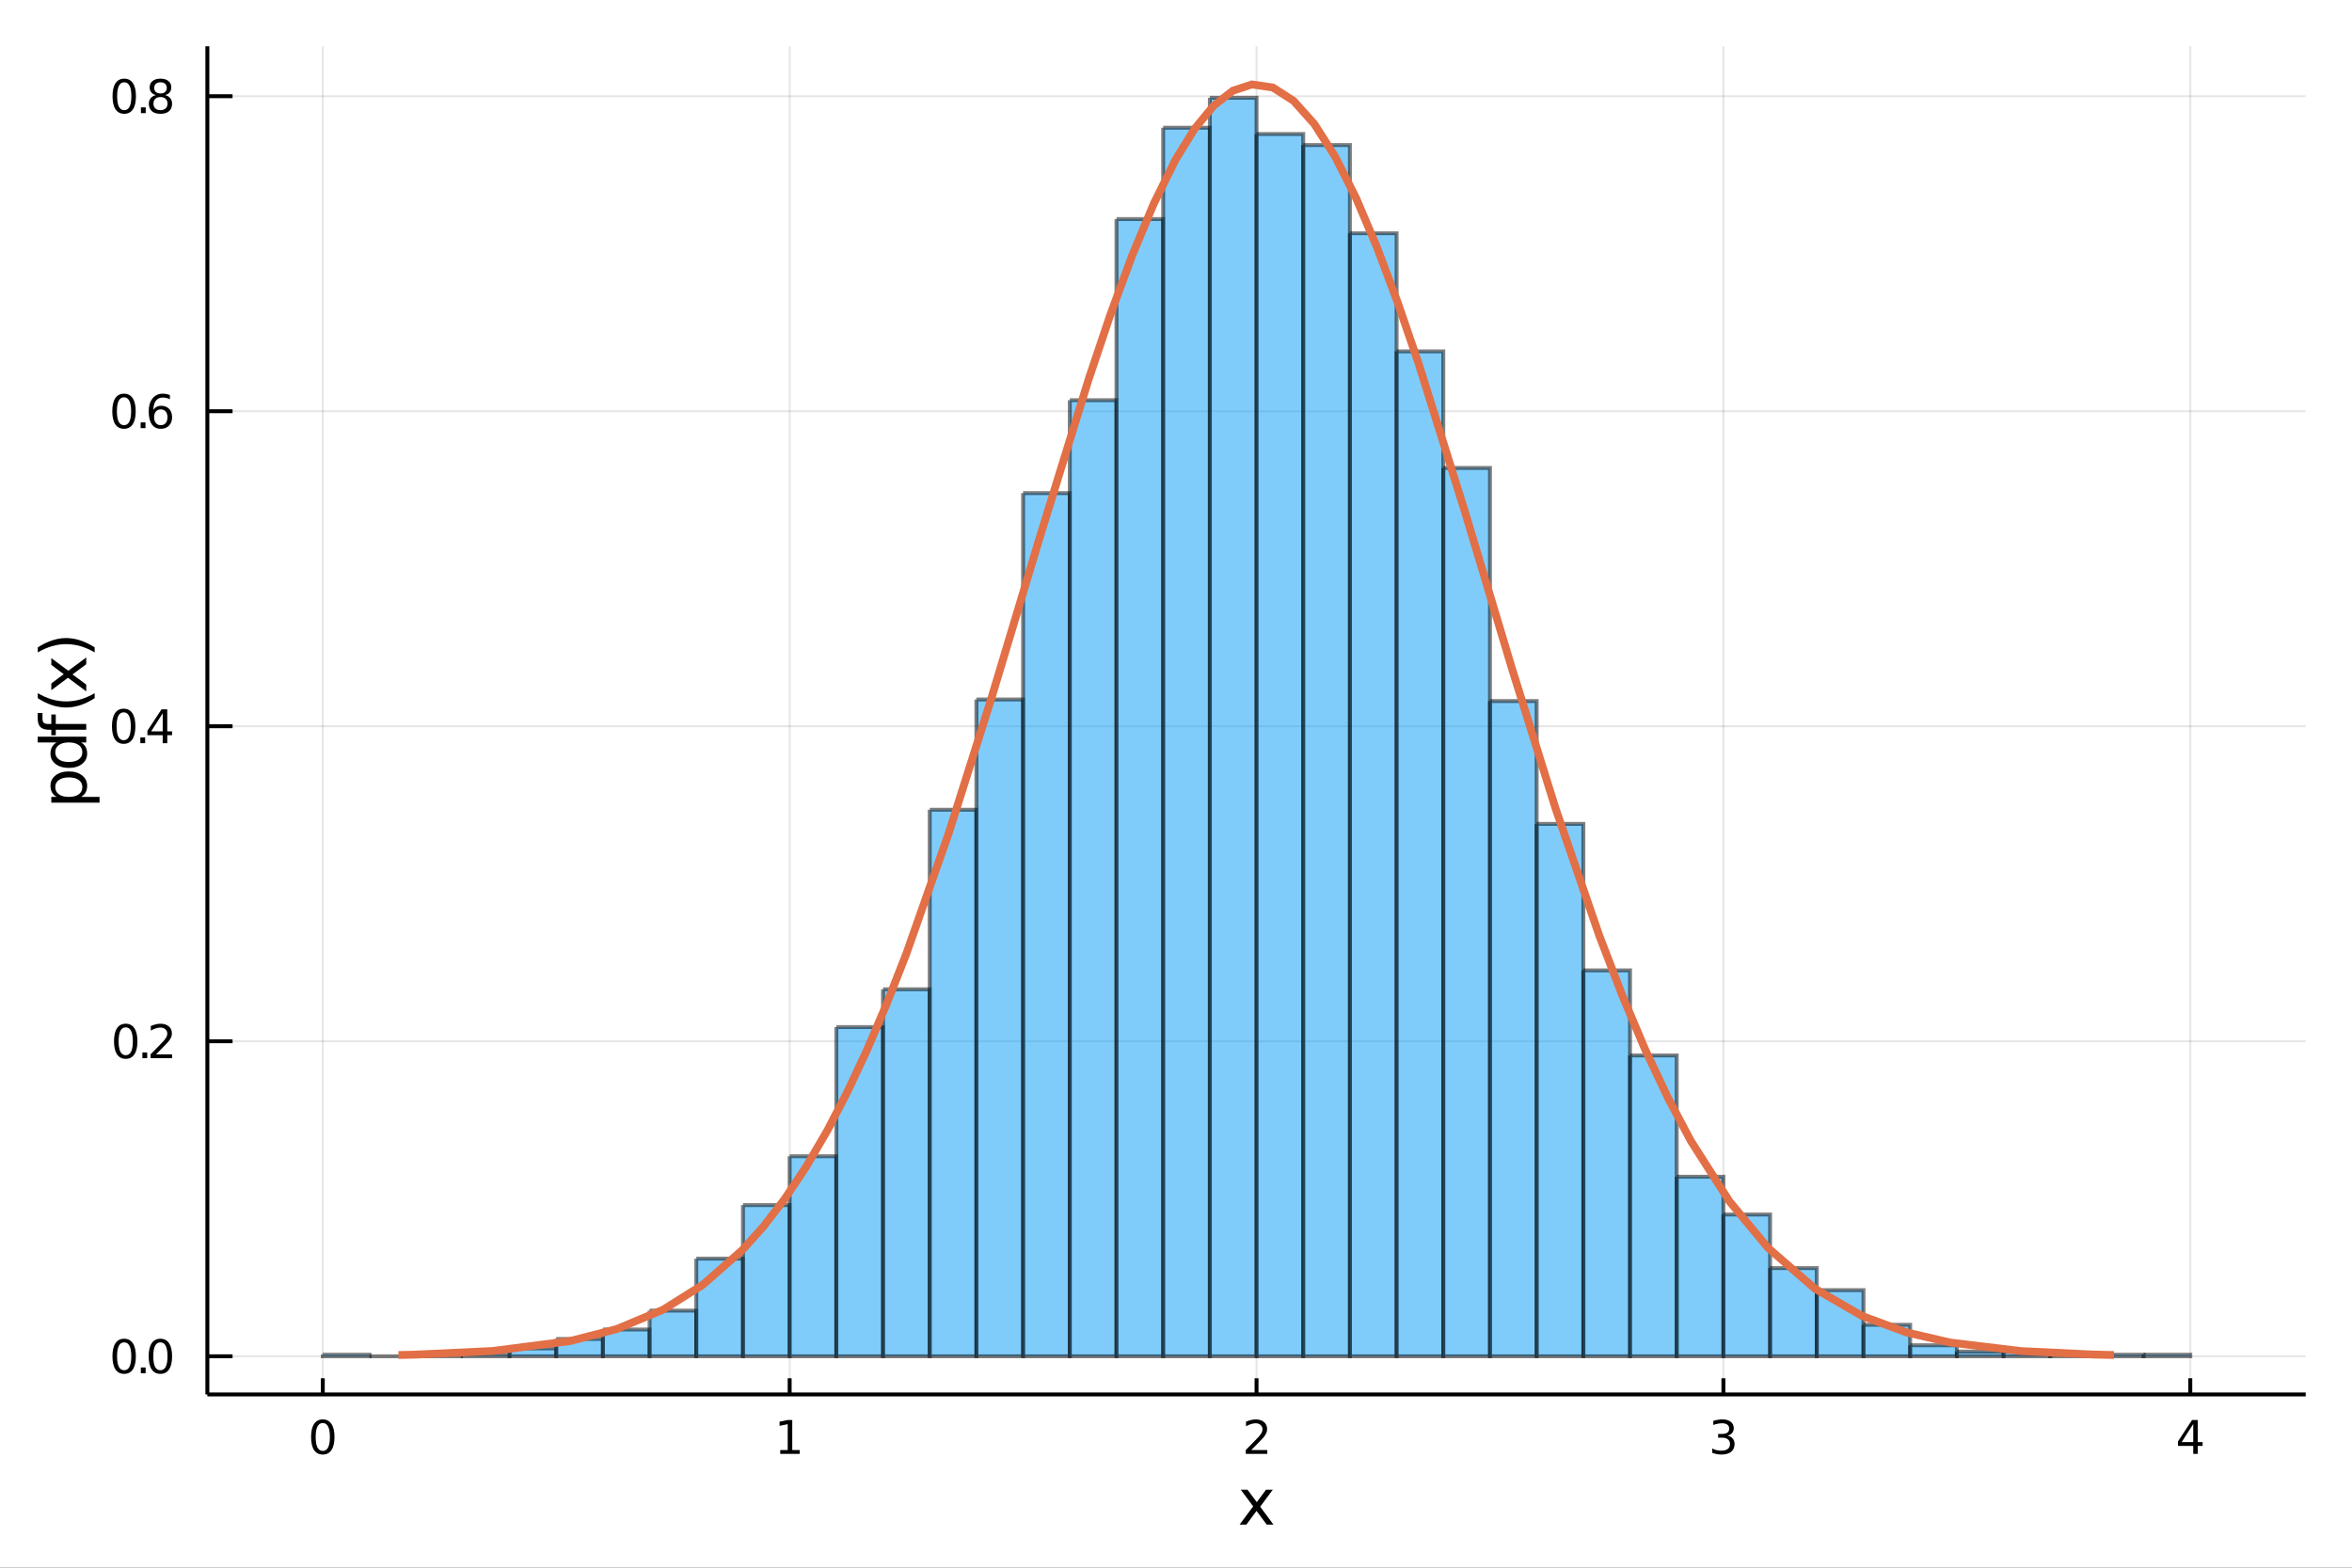 <?xml version="1.0" encoding="utf-8"?>
<svg xmlns="http://www.w3.org/2000/svg" xmlns:xlink="http://www.w3.org/1999/xlink" width="600" height="400" viewBox="0 0 2400 1600">
<rect x="0" y="0" width="2400" height="1600" fill="#333333" stroke="none"/>
<defs>
  <clipPath id="clip850">
    <rect x="0" y="0" width="2400" height="1600"/>
  </clipPath>
</defs>
<path clip-path="url(#clip850)" d="
M0 1600 L2400 1600 L2400 0 L0 0  Z
  " fill="#ffffff" fill-rule="evenodd" fill-opacity="1"/>
<defs>
  <clipPath id="clip851">
    <rect x="480" y="0" width="1681" height="1600"/>
  </clipPath>
</defs>
<path clip-path="url(#clip850)" d="
M211.602 1423.18 L2352.76 1423.18 L2352.76 47.244 L211.602 47.244  Z
  " fill="#ffffff" fill-rule="evenodd" fill-opacity="1"/>
<defs>
  <clipPath id="clip852">
    <rect x="211" y="47" width="2142" height="1377"/>
  </clipPath>
</defs>
<polyline clip-path="url(#clip852)" style="stroke:#000000; stroke-width:2; stroke-opacity:0.1; fill:none" points="
  329.37,1423.18 329.37,47.244 
  "/>
<polyline clip-path="url(#clip852)" style="stroke:#000000; stroke-width:2; stroke-opacity:0.1; fill:none" points="
  805.774,1423.18 805.774,47.244 
  "/>
<polyline clip-path="url(#clip852)" style="stroke:#000000; stroke-width:2; stroke-opacity:0.1; fill:none" points="
  1282.18,1423.18 1282.18,47.244 
  "/>
<polyline clip-path="url(#clip852)" style="stroke:#000000; stroke-width:2; stroke-opacity:0.1; fill:none" points="
  1758.58,1423.18 1758.58,47.244 
  "/>
<polyline clip-path="url(#clip852)" style="stroke:#000000; stroke-width:2; stroke-opacity:0.1; fill:none" points="
  2234.99,1423.18 2234.99,47.244 
  "/>
<polyline clip-path="url(#clip850)" style="stroke:#000000; stroke-width:4; stroke-opacity:1; fill:none" points="
  211.602,1423.18 2352.76,1423.18 
  "/>
<polyline clip-path="url(#clip850)" style="stroke:#000000; stroke-width:4; stroke-opacity:1; fill:none" points="
  329.37,1423.18 329.37,1406.67 
  "/>
<polyline clip-path="url(#clip850)" style="stroke:#000000; stroke-width:4; stroke-opacity:1; fill:none" points="
  805.774,1423.18 805.774,1406.67 
  "/>
<polyline clip-path="url(#clip850)" style="stroke:#000000; stroke-width:4; stroke-opacity:1; fill:none" points="
  1282.18,1423.18 1282.18,1406.67 
  "/>
<polyline clip-path="url(#clip850)" style="stroke:#000000; stroke-width:4; stroke-opacity:1; fill:none" points="
  1758.58,1423.18 1758.58,1406.67 
  "/>
<polyline clip-path="url(#clip850)" style="stroke:#000000; stroke-width:4; stroke-opacity:1; fill:none" points="
  2234.99,1423.18 2234.99,1406.67 
  "/>
<path clip-path="url(#clip850)" d="M 0 0 M329.37 1452.37 Q325.759 1452.37 323.93 1455.94 Q322.124 1459.48 322.124 1466.61 Q322.124 1473.71 323.93 1477.28 Q325.759 1480.82 329.37 1480.82 Q333.004 1480.82 334.809 1477.28 Q336.638 1473.71 336.638 1466.61 Q336.638 1459.48 334.809 1455.94 Q333.004 1452.37 329.37 1452.37 M329.37 1448.67 Q335.18 1448.67 338.235 1453.27 Q341.314 1457.86 341.314 1466.61 Q341.314 1475.33 338.235 1479.94 Q335.18 1484.52 329.37 1484.52 Q323.56 1484.52 320.481 1479.94 Q317.425 1475.33 317.425 1466.61 Q317.425 1457.86 320.481 1453.27 Q323.56 1448.67 329.37 1448.67 Z" fill="#000000" fill-rule="evenodd" fill-opacity="1" /><path clip-path="url(#clip850)" d="M 0 0 M796.156 1479.92 L803.795 1479.92 L803.795 1453.55 L795.485 1455.22 L795.485 1450.96 L803.749 1449.29 L808.425 1449.29 L808.425 1479.92 L816.064 1479.92 L816.064 1483.85 L796.156 1483.85 L796.156 1479.92 Z" fill="#000000" fill-rule="evenodd" fill-opacity="1" /><path clip-path="url(#clip850)" d="M 0 0 M1276.83 1479.92 L1293.15 1479.92 L1293.15 1483.85 L1271.21 1483.85 L1271.21 1479.92 Q1273.87 1477.16 1278.45 1472.53 Q1283.06 1467.88 1284.24 1466.54 Q1286.48 1464.01 1287.36 1462.28 Q1288.27 1460.52 1288.27 1458.83 Q1288.27 1456.07 1286.32 1454.34 Q1284.4 1452.6 1281.3 1452.6 Q1279.1 1452.6 1276.65 1453.37 Q1274.22 1454.13 1271.44 1455.68 L1271.44 1450.96 Q1274.26 1449.82 1276.72 1449.25 Q1279.17 1448.67 1281.21 1448.67 Q1286.58 1448.67 1289.77 1451.35 Q1292.97 1454.04 1292.97 1458.53 Q1292.97 1460.66 1292.16 1462.58 Q1291.37 1464.48 1289.26 1467.07 Q1288.68 1467.74 1285.58 1470.96 Q1282.48 1474.15 1276.83 1479.92 Z" fill="#000000" fill-rule="evenodd" fill-opacity="1" /><path clip-path="url(#clip850)" d="M 0 0 M1762.83 1465.22 Q1766.19 1465.94 1768.06 1468.2 Q1769.96 1470.47 1769.96 1473.81 Q1769.96 1478.92 1766.44 1481.72 Q1762.92 1484.52 1756.44 1484.52 Q1754.27 1484.52 1751.95 1484.08 Q1749.66 1483.67 1747.21 1482.81 L1747.21 1478.3 Q1749.15 1479.43 1751.47 1480.01 Q1753.78 1480.59 1756.3 1480.59 Q1760.7 1480.59 1762.99 1478.85 Q1765.31 1477.12 1765.31 1473.81 Q1765.31 1470.75 1763.16 1469.04 Q1761.03 1467.3 1757.21 1467.3 L1753.18 1467.3 L1753.18 1463.46 L1757.39 1463.46 Q1760.84 1463.46 1762.67 1462.09 Q1764.5 1460.7 1764.5 1458.11 Q1764.5 1455.45 1762.6 1454.04 Q1760.73 1452.6 1757.21 1452.6 Q1755.29 1452.6 1753.09 1453.02 Q1750.89 1453.44 1748.25 1454.31 L1748.25 1450.15 Q1750.91 1449.41 1753.23 1449.04 Q1755.56 1448.67 1757.62 1448.67 Q1762.95 1448.67 1766.05 1451.1 Q1769.15 1453.5 1769.15 1457.63 Q1769.15 1460.5 1767.51 1462.49 Q1765.86 1464.45 1762.83 1465.22 Z" fill="#000000" fill-rule="evenodd" fill-opacity="1" /><path clip-path="url(#clip850)" d="M 0 0 M2238 1453.37 L2226.19 1471.81 L2238 1471.81 L2238 1453.37 M2236.77 1449.29 L2242.65 1449.29 L2242.65 1471.81 L2247.58 1471.81 L2247.58 1475.7 L2242.65 1475.7 L2242.65 1483.85 L2238 1483.85 L2238 1475.7 L2222.4 1475.7 L2222.4 1471.19 L2236.77 1449.29 Z" fill="#000000" fill-rule="evenodd" fill-opacity="1" /><path clip-path="url(#clip850)" d="M 0 0 M1298.79 1520.4 L1285.9 1537.74 L1299.46 1556.04 L1292.56 1556.04 L1282.18 1542.04 L1271.8 1556.04 L1264.9 1556.04 L1278.74 1537.39 L1266.07 1520.4 L1272.98 1520.4 L1282.43 1533.1 L1291.89 1520.4 L1298.79 1520.4 Z" fill="#000000" fill-rule="evenodd" fill-opacity="1" /><polyline clip-path="url(#clip852)" style="stroke:#000000; stroke-width:2; stroke-opacity:0.1; fill:none" points="
  211.602,1384.24 2352.76,1384.24 
  "/>
<polyline clip-path="url(#clip852)" style="stroke:#000000; stroke-width:2; stroke-opacity:0.1; fill:none" points="
  211.602,1062.73 2352.76,1062.73 
  "/>
<polyline clip-path="url(#clip852)" style="stroke:#000000; stroke-width:2; stroke-opacity:0.1; fill:none" points="
  211.602,741.216 2352.76,741.216 
  "/>
<polyline clip-path="url(#clip852)" style="stroke:#000000; stroke-width:2; stroke-opacity:0.1; fill:none" points="
  211.602,419.704 2352.76,419.704 
  "/>
<polyline clip-path="url(#clip852)" style="stroke:#000000; stroke-width:2; stroke-opacity:0.1; fill:none" points="
  211.602,98.193 2352.76,98.193 
  "/>
<polyline clip-path="url(#clip850)" style="stroke:#000000; stroke-width:4; stroke-opacity:1; fill:none" points="
  211.602,1423.18 211.602,47.244 
  "/>
<polyline clip-path="url(#clip850)" style="stroke:#000000; stroke-width:4; stroke-opacity:1; fill:none" points="
  211.602,1384.24 237.296,1384.24 
  "/>
<polyline clip-path="url(#clip850)" style="stroke:#000000; stroke-width:4; stroke-opacity:1; fill:none" points="
  211.602,1062.73 237.296,1062.73 
  "/>
<polyline clip-path="url(#clip850)" style="stroke:#000000; stroke-width:4; stroke-opacity:1; fill:none" points="
  211.602,741.216 237.296,741.216 
  "/>
<polyline clip-path="url(#clip850)" style="stroke:#000000; stroke-width:4; stroke-opacity:1; fill:none" points="
  211.602,419.704 237.296,419.704 
  "/>
<polyline clip-path="url(#clip850)" style="stroke:#000000; stroke-width:4; stroke-opacity:1; fill:none" points="
  211.602,98.193 237.296,98.193 
  "/>
<path clip-path="url(#clip850)" d="M 0 0 M126.691 1370.04 Q123.08 1370.04 121.251 1373.6 Q119.445 1377.14 119.445 1384.27 Q119.445 1391.38 121.251 1394.94 Q123.08 1398.49 126.691 1398.49 Q130.325 1398.49 132.13 1394.94 Q133.959 1391.38 133.959 1384.27 Q133.959 1377.14 132.13 1373.6 Q130.325 1370.04 126.691 1370.04 M126.691 1366.33 Q132.501 1366.33 135.556 1370.94 Q138.635 1375.52 138.635 1384.27 Q138.635 1393 135.556 1397.61 Q132.501 1402.19 126.691 1402.19 Q120.88 1402.19 117.802 1397.61 Q114.746 1393 114.746 1384.27 Q114.746 1375.52 117.802 1370.94 Q120.88 1366.33 126.691 1366.33 Z" fill="#000000" fill-rule="evenodd" fill-opacity="1" /><path clip-path="url(#clip850)" d="M 0 0 M143.704 1395.64 L148.589 1395.64 L148.589 1401.52 L143.704 1401.52 L143.704 1395.64 Z" fill="#000000" fill-rule="evenodd" fill-opacity="1" /><path clip-path="url(#clip850)" d="M 0 0 M163.658 1370.04 Q160.047 1370.04 158.218 1373.6 Q156.413 1377.14 156.413 1384.27 Q156.413 1391.38 158.218 1394.94 Q160.047 1398.49 163.658 1398.49 Q167.292 1398.49 169.098 1394.94 Q170.927 1391.38 170.927 1384.27 Q170.927 1377.14 169.098 1373.6 Q167.292 1370.04 163.658 1370.04 M163.658 1366.33 Q169.468 1366.33 172.524 1370.94 Q175.602 1375.52 175.602 1384.27 Q175.602 1393 172.524 1397.61 Q169.468 1402.19 163.658 1402.19 Q157.848 1402.19 154.769 1397.61 Q151.714 1393 151.714 1384.27 Q151.714 1375.52 154.769 1370.94 Q157.848 1366.33 163.658 1366.33 Z" fill="#000000" fill-rule="evenodd" fill-opacity="1" /><path clip-path="url(#clip850)" d="M 0 0 M128.288 1048.53 Q124.677 1048.53 122.848 1052.09 Q121.043 1055.63 121.043 1062.76 Q121.043 1069.87 122.848 1073.43 Q124.677 1076.97 128.288 1076.97 Q131.922 1076.97 133.728 1073.43 Q135.556 1069.87 135.556 1062.76 Q135.556 1055.63 133.728 1052.09 Q131.922 1048.53 128.288 1048.53 M128.288 1044.82 Q134.098 1044.82 137.154 1049.43 Q140.232 1054.01 140.232 1062.76 Q140.232 1071.49 137.154 1076.09 Q134.098 1080.68 128.288 1080.68 Q122.478 1080.68 119.399 1076.09 Q116.343 1071.49 116.343 1062.76 Q116.343 1054.01 119.399 1049.43 Q122.478 1044.82 128.288 1044.82 Z" fill="#000000" fill-rule="evenodd" fill-opacity="1" /><path clip-path="url(#clip850)" d="M 0 0 M145.302 1074.13 L150.186 1074.13 L150.186 1080.01 L145.302 1080.01 L145.302 1074.13 Z" fill="#000000" fill-rule="evenodd" fill-opacity="1" /><path clip-path="url(#clip850)" d="M 0 0 M159.283 1076.07 L175.602 1076.07 L175.602 1080.01 L153.658 1080.01 L153.658 1076.07 Q156.32 1073.32 160.903 1068.69 Q165.51 1064.03 166.69 1062.69 Q168.936 1060.17 169.815 1058.43 Q170.718 1056.67 170.718 1054.98 Q170.718 1052.23 168.774 1050.49 Q166.852 1048.76 163.751 1048.76 Q161.552 1048.76 159.098 1049.52 Q156.667 1050.28 153.89 1051.84 L153.89 1047.11 Q156.714 1045.98 159.167 1045.4 Q161.621 1044.82 163.658 1044.82 Q169.028 1044.82 172.223 1047.51 Q175.417 1050.19 175.417 1054.68 Q175.417 1056.81 174.607 1058.73 Q173.82 1060.63 171.714 1063.22 Q171.135 1063.9 168.033 1067.11 Q164.931 1070.31 159.283 1076.07 Z" fill="#000000" fill-rule="evenodd" fill-opacity="1" /><path clip-path="url(#clip850)" d="M 0 0 M126.205 727.014 Q122.593 727.014 120.765 730.579 Q118.959 734.121 118.959 741.25 Q118.959 748.357 120.765 751.921 Q122.593 755.463 126.205 755.463 Q129.839 755.463 131.644 751.921 Q133.473 748.357 133.473 741.25 Q133.473 734.121 131.644 730.579 Q129.839 727.014 126.205 727.014 M126.205 723.311 Q132.015 723.311 135.07 727.917 Q138.149 732.5 138.149 741.25 Q138.149 749.977 135.07 754.584 Q132.015 759.167 126.205 759.167 Q120.394 759.167 117.316 754.584 Q114.26 749.977 114.26 741.25 Q114.26 732.5 117.316 727.917 Q120.394 723.311 126.205 723.311 Z" fill="#000000" fill-rule="evenodd" fill-opacity="1" /><path clip-path="url(#clip850)" d="M 0 0 M143.218 752.616 L148.103 752.616 L148.103 758.496 L143.218 758.496 L143.218 752.616 Z" fill="#000000" fill-rule="evenodd" fill-opacity="1" /><path clip-path="url(#clip850)" d="M 0 0 M166.019 728.01 L154.214 746.459 L166.019 746.459 L166.019 728.01 M164.792 723.936 L170.672 723.936 L170.672 746.459 L175.602 746.459 L175.602 750.347 L170.672 750.347 L170.672 758.496 L166.019 758.496 L166.019 750.347 L150.417 750.347 L150.417 745.834 L164.792 723.936 Z" fill="#000000" fill-rule="evenodd" fill-opacity="1" /><path clip-path="url(#clip850)" d="M 0 0 M126.529 405.503 Q122.918 405.503 121.089 409.068 Q119.283 412.609 119.283 419.739 Q119.283 426.845 121.089 430.41 Q122.918 433.952 126.529 433.952 Q130.163 433.952 131.968 430.41 Q133.797 426.845 133.797 419.739 Q133.797 412.609 131.968 409.068 Q130.163 405.503 126.529 405.503 M126.529 401.799 Q132.339 401.799 135.394 406.406 Q138.473 410.989 138.473 419.739 Q138.473 428.466 135.394 433.072 Q132.339 437.655 126.529 437.655 Q120.718 437.655 117.64 433.072 Q114.584 428.466 114.584 419.739 Q114.584 410.989 117.64 406.406 Q120.718 401.799 126.529 401.799 Z" fill="#000000" fill-rule="evenodd" fill-opacity="1" /><path clip-path="url(#clip850)" d="M 0 0 M143.542 431.105 L148.427 431.105 L148.427 436.984 L143.542 436.984 L143.542 431.105 Z" fill="#000000" fill-rule="evenodd" fill-opacity="1" /><path clip-path="url(#clip850)" d="M 0 0 M164.075 417.841 Q160.927 417.841 159.075 419.994 Q157.246 422.146 157.246 425.896 Q157.246 429.623 159.075 431.799 Q160.927 433.952 164.075 433.952 Q167.223 433.952 169.052 431.799 Q170.903 429.623 170.903 425.896 Q170.903 422.146 169.052 419.994 Q167.223 417.841 164.075 417.841 M173.357 403.188 L173.357 407.447 Q171.598 406.614 169.792 406.174 Q168.01 405.734 166.251 405.734 Q161.621 405.734 159.167 408.859 Q156.737 411.984 156.39 418.304 Q157.755 416.29 159.815 415.225 Q161.876 414.137 164.352 414.137 Q169.561 414.137 172.57 417.308 Q175.602 420.456 175.602 425.896 Q175.602 431.22 172.454 434.438 Q169.306 437.655 164.075 437.655 Q158.079 437.655 154.908 433.072 Q151.737 428.466 151.737 419.739 Q151.737 411.544 155.626 406.683 Q159.515 401.799 166.065 401.799 Q167.825 401.799 169.607 402.146 Q171.413 402.494 173.357 403.188 Z" fill="#000000" fill-rule="evenodd" fill-opacity="1" /><path clip-path="url(#clip850)" d="M 0 0 M126.783 83.992 Q123.172 83.992 121.343 87.556 Q119.538 91.098 119.538 98.228 Q119.538 105.334 121.343 108.899 Q123.172 112.44 126.783 112.44 Q130.417 112.44 132.223 108.899 Q134.052 105.334 134.052 98.228 Q134.052 91.098 132.223 87.556 Q130.417 83.992 126.783 83.992 M126.783 80.288 Q132.593 80.288 135.649 84.894 Q138.728 89.478 138.728 98.228 Q138.728 106.954 135.649 111.561 Q132.593 116.144 126.783 116.144 Q120.973 116.144 117.894 111.561 Q114.839 106.954 114.839 98.228 Q114.839 89.478 117.894 84.894 Q120.973 80.288 126.783 80.288 Z" fill="#000000" fill-rule="evenodd" fill-opacity="1" /><path clip-path="url(#clip850)" d="M 0 0 M143.797 109.593 L148.681 109.593 L148.681 115.473 L143.797 115.473 L143.797 109.593 Z" fill="#000000" fill-rule="evenodd" fill-opacity="1" /><path clip-path="url(#clip850)" d="M 0 0 M163.751 99.061 Q160.417 99.061 158.496 100.843 Q156.598 102.626 156.598 105.751 Q156.598 108.876 158.496 110.658 Q160.417 112.44 163.751 112.44 Q167.084 112.44 169.005 110.658 Q170.927 108.852 170.927 105.751 Q170.927 102.626 169.005 100.843 Q167.107 99.061 163.751 99.061 M159.075 97.07 Q156.065 96.329 154.376 94.269 Q152.709 92.209 152.709 89.246 Q152.709 85.103 155.649 82.695 Q158.612 80.288 163.751 80.288 Q168.913 80.288 171.852 82.695 Q174.792 85.103 174.792 89.246 Q174.792 92.209 173.102 94.269 Q171.436 96.329 168.45 97.07 Q171.829 97.857 173.704 100.149 Q175.602 102.44 175.602 105.751 Q175.602 110.774 172.524 113.459 Q169.468 116.144 163.751 116.144 Q158.033 116.144 154.954 113.459 Q151.899 110.774 151.899 105.751 Q151.899 102.44 153.797 100.149 Q155.695 97.857 159.075 97.07 M157.362 89.686 Q157.362 92.371 159.028 93.876 Q160.718 95.38 163.751 95.38 Q166.76 95.38 168.45 93.876 Q170.163 92.371 170.163 89.686 Q170.163 87.001 168.45 85.496 Q166.76 83.992 163.751 83.992 Q160.718 83.992 159.028 85.496 Q157.362 87.001 157.362 89.686 Z" fill="#000000" fill-rule="evenodd" fill-opacity="1" /><path clip-path="url(#clip850)" d="M 0 0 M82.657 813.335 L101.563 813.335 L101.563 819.223 L52.356 819.223 L52.356 813.335 L57.767 813.335 Q54.584 811.489 53.056 808.688 Q51.497 805.855 51.497 801.94 Q51.497 795.447 56.653 791.405 Q61.809 787.331 70.212 787.331 Q78.615 787.331 83.771 791.405 Q88.927 795.447 88.927 801.94 Q88.927 805.855 87.399 808.688 Q85.84 811.489 82.657 813.335 M70.212 793.41 Q63.751 793.41 60.09 796.084 Q56.398 798.726 56.398 803.373 Q56.398 808.02 60.09 810.693 Q63.751 813.335 70.212 813.335 Q76.673 813.335 80.365 810.693 Q84.026 808.02 84.026 803.373 Q84.026 798.726 80.365 796.084 Q76.673 793.41 70.212 793.41 Z" fill="#000000" fill-rule="evenodd" fill-opacity="1" /><path clip-path="url(#clip850)" d="M 0 0 M57.767 757.731 L38.479 757.731 L38.479 751.874 L88.004 751.874 L88.004 757.731 L82.657 757.731 Q85.84 759.577 87.399 762.409 Q88.927 765.21 88.927 769.157 Q88.927 775.618 83.771 779.692 Q78.615 783.735 70.212 783.735 Q61.809 783.735 56.653 779.692 Q51.497 775.618 51.497 769.157 Q51.497 765.21 53.056 762.409 Q54.584 759.577 57.767 757.731 M70.212 777.687 Q76.673 777.687 80.365 775.045 Q84.026 772.372 84.026 767.725 Q84.026 763.078 80.365 760.404 Q76.673 757.731 70.212 757.731 Q63.751 757.731 60.09 760.404 Q56.398 763.078 56.398 767.725 Q56.398 772.372 60.09 775.045 Q63.751 777.687 70.212 777.687 Z" fill="#000000" fill-rule="evenodd" fill-opacity="1" /><path clip-path="url(#clip850)" d="M 0 0 M38.479 727.685 L43.349 727.685 L43.349 733.286 Q43.349 736.437 44.622 737.679 Q45.895 738.888 49.205 738.888 L52.356 738.888 L52.356 729.244 L56.908 729.244 L56.908 738.888 L88.004 738.888 L88.004 744.776 L56.908 744.776 L56.908 750.378 L52.356 750.378 L52.356 744.776 L49.874 744.776 Q43.922 744.776 41.216 742.007 Q38.479 739.238 38.479 733.223 L38.479 727.685 Z" fill="#000000" fill-rule="evenodd" fill-opacity="1" /><path clip-path="url(#clip850)" d="M 0 0 M38.543 707.473 Q45.863 711.738 53.025 713.807 Q60.186 715.876 67.538 715.876 Q74.891 715.876 82.116 713.807 Q89.309 711.707 96.598 707.473 L96.598 712.566 Q89.118 717.34 81.893 719.727 Q74.668 722.083 67.538 722.083 Q60.441 722.083 53.247 719.727 Q46.054 717.372 38.543 712.566 L38.543 707.473 Z" fill="#000000" fill-rule="evenodd" fill-opacity="1" /><path clip-path="url(#clip850)" d="M 0 0 M52.356 671.698 L69.703 684.589 L88.004 671.03 L88.004 677.937 L74 688.313 L88.004 698.689 L88.004 705.596 L69.353 691.75 L52.356 704.418 L52.356 697.511 L65.056 688.058 L52.356 678.605 L52.356 671.698 Z" fill="#000000" fill-rule="evenodd" fill-opacity="1" /><path clip-path="url(#clip850)" d="M 0 0 M38.543 665.81 L38.543 660.717 Q46.054 655.943 53.247 653.588 Q60.441 651.201 67.538 651.201 Q74.668 651.201 81.893 653.588 Q89.118 655.943 96.598 660.717 L96.598 665.81 Q89.309 661.577 82.116 659.508 Q74.891 657.407 67.538 657.407 Q60.186 657.407 53.025 659.508 Q45.863 661.577 38.543 665.81 Z" fill="#000000" fill-rule="evenodd" fill-opacity="1" /><path clip-path="url(#clip852)" d="
M329.37 1382.63 L329.37 1384.24 L377.01 1384.24 L377.01 1382.63 L329.37 1382.63 L329.37 1382.63  Z
  " fill="#009af9" fill-rule="evenodd" fill-opacity="0.5"/>
<polyline clip-path="url(#clip852)" style="stroke:#000000; stroke-width:4; stroke-opacity:0.5; fill:none" points="
  329.37,1382.63 329.37,1384.24 377.01,1384.24 377.01,1382.63 329.37,1382.63 
  "/>
<path clip-path="url(#clip852)" d="
M377.01 1384.24 L377.01 1384.24 L424.651 1384.24 L424.651 1384.24 L377.01 1384.24 L377.01 1384.24  Z
  " fill="#009af9" fill-rule="evenodd" fill-opacity="0.5"/>
<polyline clip-path="url(#clip852)" style="stroke:#000000; stroke-width:4; stroke-opacity:0.5; fill:none" points="
  377.01,1384.24 377.01,1384.24 424.651,1384.24 377.01,1384.24 
  "/>
<path clip-path="url(#clip852)" d="
M424.651 1384.24 L424.651 1384.24 L472.291 1384.24 L472.291 1384.24 L424.651 1384.24 L424.651 1384.24  Z
  " fill="#009af9" fill-rule="evenodd" fill-opacity="0.5"/>
<polyline clip-path="url(#clip852)" style="stroke:#000000; stroke-width:4; stroke-opacity:0.5; fill:none" points="
  424.651,1384.24 424.651,1384.24 472.291,1384.24 424.651,1384.24 
  "/>
<path clip-path="url(#clip852)" d="
M472.291 1382.63 L472.291 1384.24 L519.932 1384.24 L519.932 1382.63 L472.291 1382.63 L472.291 1382.63  Z
  " fill="#009af9" fill-rule="evenodd" fill-opacity="0.5"/>
<polyline clip-path="url(#clip852)" style="stroke:#000000; stroke-width:4; stroke-opacity:0.5; fill:none" points="
  472.291,1382.63 472.291,1384.24 519.932,1384.24 519.932,1382.63 472.291,1382.63 
  "/>
<path clip-path="url(#clip852)" d="
M519.932 1376.2 L519.932 1384.24 L567.572 1384.24 L567.572 1376.2 L519.932 1376.2 L519.932 1376.2  Z
  " fill="#009af9" fill-rule="evenodd" fill-opacity="0.5"/>
<polyline clip-path="url(#clip852)" style="stroke:#000000; stroke-width:4; stroke-opacity:0.5; fill:none" points="
  519.932,1376.2 519.932,1384.24 567.572,1384.24 567.572,1376.2 519.932,1376.2 
  "/>
<path clip-path="url(#clip852)" d="
M567.572 1366.56 L567.572 1384.24 L615.213 1384.24 L615.213 1366.56 L567.572 1366.56 L567.572 1366.56  Z
  " fill="#009af9" fill-rule="evenodd" fill-opacity="0.5"/>
<polyline clip-path="url(#clip852)" style="stroke:#000000; stroke-width:4; stroke-opacity:0.5; fill:none" points="
  567.572,1366.56 567.572,1384.24 615.213,1384.24 615.213,1366.56 567.572,1366.56 
  "/>
<path clip-path="url(#clip852)" d="
M615.213 1356.91 L615.213 1384.24 L662.853 1384.24 L662.853 1356.91 L615.213 1356.91 L615.213 1356.91  Z
  " fill="#009af9" fill-rule="evenodd" fill-opacity="0.5"/>
<polyline clip-path="url(#clip852)" style="stroke:#000000; stroke-width:4; stroke-opacity:0.5; fill:none" points="
  615.213,1356.91 615.213,1384.24 662.853,1384.24 662.853,1356.91 615.213,1356.91 
  "/>
<path clip-path="url(#clip852)" d="
M662.853 1337.62 L662.853 1384.24 L710.493 1384.24 L710.493 1337.62 L662.853 1337.62 L662.853 1337.62  Z
  " fill="#009af9" fill-rule="evenodd" fill-opacity="0.5"/>
<polyline clip-path="url(#clip852)" style="stroke:#000000; stroke-width:4; stroke-opacity:0.5; fill:none" points="
  662.853,1337.62 662.853,1384.24 710.493,1384.24 710.493,1337.62 662.853,1337.62 
  "/>
<path clip-path="url(#clip852)" d="
M710.493 1284.57 L710.493 1384.24 L758.134 1384.24 L758.134 1284.57 L710.493 1284.57 L710.493 1284.57  Z
  " fill="#009af9" fill-rule="evenodd" fill-opacity="0.5"/>
<polyline clip-path="url(#clip852)" style="stroke:#000000; stroke-width:4; stroke-opacity:0.5; fill:none" points="
  710.493,1284.57 710.493,1384.24 758.134,1384.24 758.134,1284.57 710.493,1284.57 
  "/>
<path clip-path="url(#clip852)" d="
M758.134 1229.91 L758.134 1384.24 L805.774 1384.24 L805.774 1229.91 L758.134 1229.91 L758.134 1229.91  Z
  " fill="#009af9" fill-rule="evenodd" fill-opacity="0.5"/>
<polyline clip-path="url(#clip852)" style="stroke:#000000; stroke-width:4; stroke-opacity:0.5; fill:none" points="
  758.134,1229.91 758.134,1384.24 805.774,1384.24 805.774,1229.91 758.134,1229.91 
  "/>
<path clip-path="url(#clip852)" d="
M805.774 1180.08 L805.774 1384.24 L853.415 1384.24 L853.415 1180.08 L805.774 1180.08 L805.774 1180.08  Z
  " fill="#009af9" fill-rule="evenodd" fill-opacity="0.5"/>
<polyline clip-path="url(#clip852)" style="stroke:#000000; stroke-width:4; stroke-opacity:0.5; fill:none" points="
  805.774,1180.08 805.774,1384.24 853.415,1384.24 853.415,1180.08 805.774,1180.08 
  "/>
<path clip-path="url(#clip852)" d="
M853.415 1048.26 L853.415 1384.24 L901.055 1384.24 L901.055 1048.26 L853.415 1048.26 L853.415 1048.26  Z
  " fill="#009af9" fill-rule="evenodd" fill-opacity="0.5"/>
<polyline clip-path="url(#clip852)" style="stroke:#000000; stroke-width:4; stroke-opacity:0.5; fill:none" points="
  853.415,1048.26 853.415,1384.24 901.055,1384.24 901.055,1048.26 853.415,1048.26 
  "/>
<path clip-path="url(#clip852)" d="
M901.055 1009.68 L901.055 1384.24 L948.696 1384.24 L948.696 1009.68 L901.055 1009.68 L901.055 1009.68  Z
  " fill="#009af9" fill-rule="evenodd" fill-opacity="0.5"/>
<polyline clip-path="url(#clip852)" style="stroke:#000000; stroke-width:4; stroke-opacity:0.5; fill:none" points="
  901.055,1009.68 901.055,1384.24 948.696,1384.24 948.696,1009.68 901.055,1009.68 
  "/>
<path clip-path="url(#clip852)" d="
M948.696 826.416 L948.696 1384.24 L996.336 1384.24 L996.336 826.416 L948.696 826.416 L948.696 826.416  Z
  " fill="#009af9" fill-rule="evenodd" fill-opacity="0.5"/>
<polyline clip-path="url(#clip852)" style="stroke:#000000; stroke-width:4; stroke-opacity:0.5; fill:none" points="
  948.696,826.416 948.696,1384.24 996.336,1384.24 996.336,826.416 948.696,826.416 
  "/>
<path clip-path="url(#clip852)" d="
M996.336 713.887 L996.336 1384.24 L1043.98 1384.24 L1043.98 713.887 L996.336 713.887 L996.336 713.887  Z
  " fill="#009af9" fill-rule="evenodd" fill-opacity="0.5"/>
<polyline clip-path="url(#clip852)" style="stroke:#000000; stroke-width:4; stroke-opacity:0.5; fill:none" points="
  996.336,713.887 996.336,1384.24 1043.98,1384.24 1043.98,713.887 996.336,713.887 
  "/>
<path clip-path="url(#clip852)" d="
M1043.98 503.297 L1043.98 1384.24 L1091.62 1384.24 L1091.62 503.297 L1043.98 503.297 L1043.98 503.297  Z
  " fill="#009af9" fill-rule="evenodd" fill-opacity="0.5"/>
<polyline clip-path="url(#clip852)" style="stroke:#000000; stroke-width:4; stroke-opacity:0.5; fill:none" points="
  1043.98,503.297 1043.98,1384.24 1091.62,1384.24 1091.62,503.297 1043.98,503.297 
  "/>
<path clip-path="url(#clip852)" d="
M1091.62 408.451 L1091.62 1384.24 L1139.26 1384.24 L1139.26 408.451 L1091.62 408.451 L1091.62 408.451  Z
  " fill="#009af9" fill-rule="evenodd" fill-opacity="0.5"/>
<polyline clip-path="url(#clip852)" style="stroke:#000000; stroke-width:4; stroke-opacity:0.5; fill:none" points="
  1091.62,408.451 1091.62,1384.24 1139.26,1384.24 1139.26,408.451 1091.62,408.451 
  "/>
<path clip-path="url(#clip852)" d="
M1139.26 223.582 L1139.26 1384.24 L1186.9 1384.24 L1186.9 223.582 L1139.26 223.582 L1139.26 223.582  Z
  " fill="#009af9" fill-rule="evenodd" fill-opacity="0.5"/>
<polyline clip-path="url(#clip852)" style="stroke:#000000; stroke-width:4; stroke-opacity:0.5; fill:none" points="
  1139.26,223.582 1139.26,1384.24 1186.9,1384.24 1186.9,223.582 1139.26,223.582 
  "/>
<path clip-path="url(#clip852)" d="
M1186.9 130.344 L1186.9 1384.24 L1234.54 1384.24 L1234.54 130.344 L1186.9 130.344 L1186.9 130.344  Z
  " fill="#009af9" fill-rule="evenodd" fill-opacity="0.5"/>
<polyline clip-path="url(#clip852)" style="stroke:#000000; stroke-width:4; stroke-opacity:0.5; fill:none" points="
  1186.9,130.344 1186.9,1384.24 1234.54,1384.24 1234.54,130.344 1186.9,130.344 
  "/>
<path clip-path="url(#clip852)" d="
M1234.54 99.8 L1234.54 1384.24 L1282.18 1384.24 L1282.18 99.8 L1234.54 99.8 L1234.54 99.8  Z
  " fill="#009af9" fill-rule="evenodd" fill-opacity="0.5"/>
<polyline clip-path="url(#clip852)" style="stroke:#000000; stroke-width:4; stroke-opacity:0.5; fill:none" points="
  1234.54,99.8 1234.54,1384.24 1282.18,1384.24 1282.18,99.8 1234.54,99.8 
  "/>
<path clip-path="url(#clip852)" d="
M1282.18 136.774 L1282.18 1384.24 L1329.82 1384.24 L1329.82 136.774 L1282.18 136.774 L1282.18 136.774  Z
  " fill="#009af9" fill-rule="evenodd" fill-opacity="0.5"/>
<polyline clip-path="url(#clip852)" style="stroke:#000000; stroke-width:4; stroke-opacity:0.5; fill:none" points="
  1282.18,136.774 1282.18,1384.24 1329.82,1384.24 1329.82,136.774 1282.18,136.774 
  "/>
<path clip-path="url(#clip852)" d="
M1329.82 148.027 L1329.82 1384.24 L1377.46 1384.24 L1377.46 148.027 L1329.82 148.027 L1329.82 148.027  Z
  " fill="#009af9" fill-rule="evenodd" fill-opacity="0.5"/>
<polyline clip-path="url(#clip852)" style="stroke:#000000; stroke-width:4; stroke-opacity:0.5; fill:none" points="
  1329.82,148.027 1329.82,1384.24 1377.46,1384.24 1377.46,148.027 1329.82,148.027 
  "/>
<path clip-path="url(#clip852)" d="
M1377.46 238.05 L1377.46 1384.24 L1425.1 1384.24 L1425.1 238.05 L1377.46 238.05 L1377.46 238.05  Z
  " fill="#009af9" fill-rule="evenodd" fill-opacity="0.5"/>
<polyline clip-path="url(#clip852)" style="stroke:#000000; stroke-width:4; stroke-opacity:0.5; fill:none" points="
  1377.46,238.05 1377.46,1384.24 1425.1,1384.24 1425.1,238.05 1377.46,238.05 
  "/>
<path clip-path="url(#clip852)" d="
M1425.1 358.617 L1425.1 1384.24 L1472.74 1384.24 L1472.74 358.617 L1425.1 358.617 L1425.1 358.617  Z
  " fill="#009af9" fill-rule="evenodd" fill-opacity="0.5"/>
<polyline clip-path="url(#clip852)" style="stroke:#000000; stroke-width:4; stroke-opacity:0.5; fill:none" points="
  1425.1,358.617 1425.1,1384.24 1472.74,1384.24 1472.74,358.617 1425.1,358.617 
  "/>
<path clip-path="url(#clip852)" d="
M1472.74 477.576 L1472.74 1384.24 L1520.38 1384.24 L1520.38 477.576 L1472.74 477.576 L1472.74 477.576  Z
  " fill="#009af9" fill-rule="evenodd" fill-opacity="0.5"/>
<polyline clip-path="url(#clip852)" style="stroke:#000000; stroke-width:4; stroke-opacity:0.5; fill:none" points="
  1472.74,477.576 1472.74,1384.24 1520.38,1384.24 1520.38,477.576 1472.74,477.576 
  "/>
<path clip-path="url(#clip852)" d="
M1520.38 715.495 L1520.38 1384.24 L1568.02 1384.24 L1568.02 715.495 L1520.38 715.495 L1520.38 715.495  Z
  " fill="#009af9" fill-rule="evenodd" fill-opacity="0.5"/>
<polyline clip-path="url(#clip852)" style="stroke:#000000; stroke-width:4; stroke-opacity:0.5; fill:none" points="
  1520.38,715.495 1520.38,1384.24 1568.02,1384.24 1568.02,715.495 1520.38,715.495 
  "/>
<path clip-path="url(#clip852)" d="
M1568.02 840.884 L1568.02 1384.24 L1615.66 1384.24 L1615.66 840.884 L1568.02 840.884 L1568.02 840.884  Z
  " fill="#009af9" fill-rule="evenodd" fill-opacity="0.5"/>
<polyline clip-path="url(#clip852)" style="stroke:#000000; stroke-width:4; stroke-opacity:0.5; fill:none" points="
  1568.02,840.884 1568.02,1384.24 1615.66,1384.24 1615.66,840.884 1568.02,840.884 
  "/>
<path clip-path="url(#clip852)" d="
M1615.66 990.387 L1615.66 1384.24 L1663.3 1384.24 L1663.3 990.387 L1615.66 990.387 L1615.66 990.387  Z
  " fill="#009af9" fill-rule="evenodd" fill-opacity="0.5"/>
<polyline clip-path="url(#clip852)" style="stroke:#000000; stroke-width:4; stroke-opacity:0.5; fill:none" points="
  1615.66,990.387 1615.66,1384.24 1663.3,1384.24 1663.3,990.387 1615.66,990.387 
  "/>
<path clip-path="url(#clip852)" d="
M1663.3 1077.19 L1663.3 1384.24 L1710.94 1384.24 L1710.94 1077.19 L1663.3 1077.19 L1663.3 1077.19  Z
  " fill="#009af9" fill-rule="evenodd" fill-opacity="0.5"/>
<polyline clip-path="url(#clip852)" style="stroke:#000000; stroke-width:4; stroke-opacity:0.5; fill:none" points="
  1663.3,1077.19 1663.3,1384.24 1710.94,1384.24 1710.94,1077.19 1663.3,1077.19 
  "/>
<path clip-path="url(#clip852)" d="
M1710.94 1200.98 L1710.94 1384.24 L1758.58 1384.24 L1758.58 1200.98 L1710.94 1200.98 L1710.94 1200.98  Z
  " fill="#009af9" fill-rule="evenodd" fill-opacity="0.5"/>
<polyline clip-path="url(#clip852)" style="stroke:#000000; stroke-width:4; stroke-opacity:0.5; fill:none" points="
  1710.94,1200.98 1710.94,1384.24 1758.58,1384.24 1758.58,1200.98 1710.94,1200.98 
  "/>
<path clip-path="url(#clip852)" d="
M1758.58 1239.56 L1758.58 1384.24 L1806.22 1384.24 L1806.22 1239.56 L1758.58 1239.56 L1758.58 1239.56  Z
  " fill="#009af9" fill-rule="evenodd" fill-opacity="0.5"/>
<polyline clip-path="url(#clip852)" style="stroke:#000000; stroke-width:4; stroke-opacity:0.5; fill:none" points="
  1758.58,1239.56 1758.58,1384.24 1806.22,1384.24 1806.22,1239.56 1758.58,1239.56 
  "/>
<path clip-path="url(#clip852)" d="
M1806.22 1294.22 L1806.22 1384.24 L1853.86 1384.24 L1853.86 1294.22 L1806.22 1294.22 L1806.22 1294.22  Z
  " fill="#009af9" fill-rule="evenodd" fill-opacity="0.5"/>
<polyline clip-path="url(#clip852)" style="stroke:#000000; stroke-width:4; stroke-opacity:0.5; fill:none" points="
  1806.22,1294.22 1806.22,1384.24 1853.86,1384.24 1853.86,1294.22 1806.22,1294.22 
  "/>
<path clip-path="url(#clip852)" d="
M1853.86 1316.72 L1853.86 1384.24 L1901.51 1384.24 L1901.51 1316.72 L1853.86 1316.72 L1853.86 1316.72  Z
  " fill="#009af9" fill-rule="evenodd" fill-opacity="0.5"/>
<polyline clip-path="url(#clip852)" style="stroke:#000000; stroke-width:4; stroke-opacity:0.5; fill:none" points="
  1853.86,1316.72 1853.86,1384.24 1901.51,1384.24 1901.51,1316.72 1853.86,1316.72 
  "/>
<path clip-path="url(#clip852)" d="
M1901.51 1352.09 L1901.51 1384.24 L1949.15 1384.24 L1949.15 1352.09 L1901.51 1352.09 L1901.51 1352.09  Z
  " fill="#009af9" fill-rule="evenodd" fill-opacity="0.5"/>
<polyline clip-path="url(#clip852)" style="stroke:#000000; stroke-width:4; stroke-opacity:0.5; fill:none" points="
  1901.51,1352.09 1901.51,1384.24 1949.15,1384.24 1949.15,1352.09 1901.51,1352.09 
  "/>
<path clip-path="url(#clip852)" d="
M1949.15 1372.99 L1949.15 1384.24 L1996.79 1384.24 L1996.79 1372.99 L1949.15 1372.99 L1949.15 1372.99  Z
  " fill="#009af9" fill-rule="evenodd" fill-opacity="0.5"/>
<polyline clip-path="url(#clip852)" style="stroke:#000000; stroke-width:4; stroke-opacity:0.5; fill:none" points="
  1949.15,1372.99 1949.15,1384.24 1996.79,1384.24 1996.79,1372.99 1949.15,1372.99 
  "/>
<path clip-path="url(#clip852)" d="
M1996.79 1379.42 L1996.79 1384.24 L2044.43 1384.24 L2044.43 1379.42 L1996.79 1379.42 L1996.79 1379.42  Z
  " fill="#009af9" fill-rule="evenodd" fill-opacity="0.5"/>
<polyline clip-path="url(#clip852)" style="stroke:#000000; stroke-width:4; stroke-opacity:0.5; fill:none" points="
  1996.79,1379.42 1996.79,1384.24 2044.43,1384.24 2044.43,1379.42 1996.79,1379.42 
  "/>
<path clip-path="url(#clip852)" d="
M2044.43 1379.42 L2044.43 1384.24 L2092.07 1384.24 L2092.07 1379.42 L2044.43 1379.42 L2044.43 1379.42  Z
  " fill="#009af9" fill-rule="evenodd" fill-opacity="0.5"/>
<polyline clip-path="url(#clip852)" style="stroke:#000000; stroke-width:4; stroke-opacity:0.5; fill:none" points="
  2044.43,1379.42 2044.43,1384.24 2092.07,1384.24 2092.07,1379.42 2044.43,1379.42 
  "/>
<path clip-path="url(#clip852)" d="
M2092.07 1381.02 L2092.07 1384.24 L2139.71 1384.24 L2139.71 1381.02 L2092.07 1381.02 L2092.07 1381.02  Z
  " fill="#009af9" fill-rule="evenodd" fill-opacity="0.5"/>
<polyline clip-path="url(#clip852)" style="stroke:#000000; stroke-width:4; stroke-opacity:0.5; fill:none" points="
  2092.07,1381.02 2092.07,1384.24 2139.71,1384.24 2139.71,1381.02 2092.07,1381.02 
  "/>
<path clip-path="url(#clip852)" d="
M2139.71 1382.63 L2139.71 1384.24 L2187.35 1384.24 L2187.35 1382.63 L2139.71 1382.63 L2139.71 1382.63  Z
  " fill="#009af9" fill-rule="evenodd" fill-opacity="0.5"/>
<polyline clip-path="url(#clip852)" style="stroke:#000000; stroke-width:4; stroke-opacity:0.5; fill:none" points="
  2139.71,1382.63 2139.71,1384.24 2187.35,1384.24 2187.35,1382.63 2139.71,1382.63 
  "/>
<path clip-path="url(#clip852)" d="
M2187.35 1382.63 L2187.35 1384.24 L2234.99 1384.24 L2234.99 1382.63 L2187.35 1382.63 L2187.35 1382.63  Z
  " fill="#009af9" fill-rule="evenodd" fill-opacity="0.5"/>
<polyline clip-path="url(#clip852)" style="stroke:#000000; stroke-width:4; stroke-opacity:0.5; fill:none" points="
  2187.35,1382.63 2187.35,1384.24 2234.99,1384.24 2234.99,1382.63 2187.35,1382.63 
  "/>
<polyline clip-path="url(#clip852)" style="stroke:#e26f46; stroke-width:8; stroke-opacity:1; fill:none" points="
  406.613,1382.95 415.16,1382.76 423.707,1382.55 502.738,1378.82 581.769,1368.68 629.264,1356.46 676.758,1336.61 716.914,1311.44 757.07,1276.18 778.881,1251.94 
  800.691,1223.65 822.501,1190.98 844.311,1153.65 864.419,1114.94 884.526,1072.02 904.633,1024.89 924.74,973.647 967.854,851.089 1010.97,714.799 1060.92,548.585 
  1110.87,387.057 1133.07,321.08 1155.26,260.776 1177.46,207.566 1199.65,162.749 1219.12,131.252 1238.58,107.704 1258.05,92.58 1277.51,86.186 1298.73,89.311 
  1319.95,102.889 1341.17,126.593 1362.39,159.854 1383.74,202.162 1405.08,252.36 1426.43,309.307 1447.78,371.753 1494.98,522.796 1542.18,680.208 1587.1,824.496 
  1632.01,955.129 1655.36,1015.84 1678.71,1071.07 1702.06,1120.62 1725.41,1164.5 1764.72,1226.08 1804.03,1273.53 1852.02,1315.27 1900.01,1343.03 1945.13,1359.79 
  1990.24,1370.25 2062.52,1378.95 2134.8,1382.42 2145.92,1382.7 2157.04,1382.95 
  "/>
</svg>
